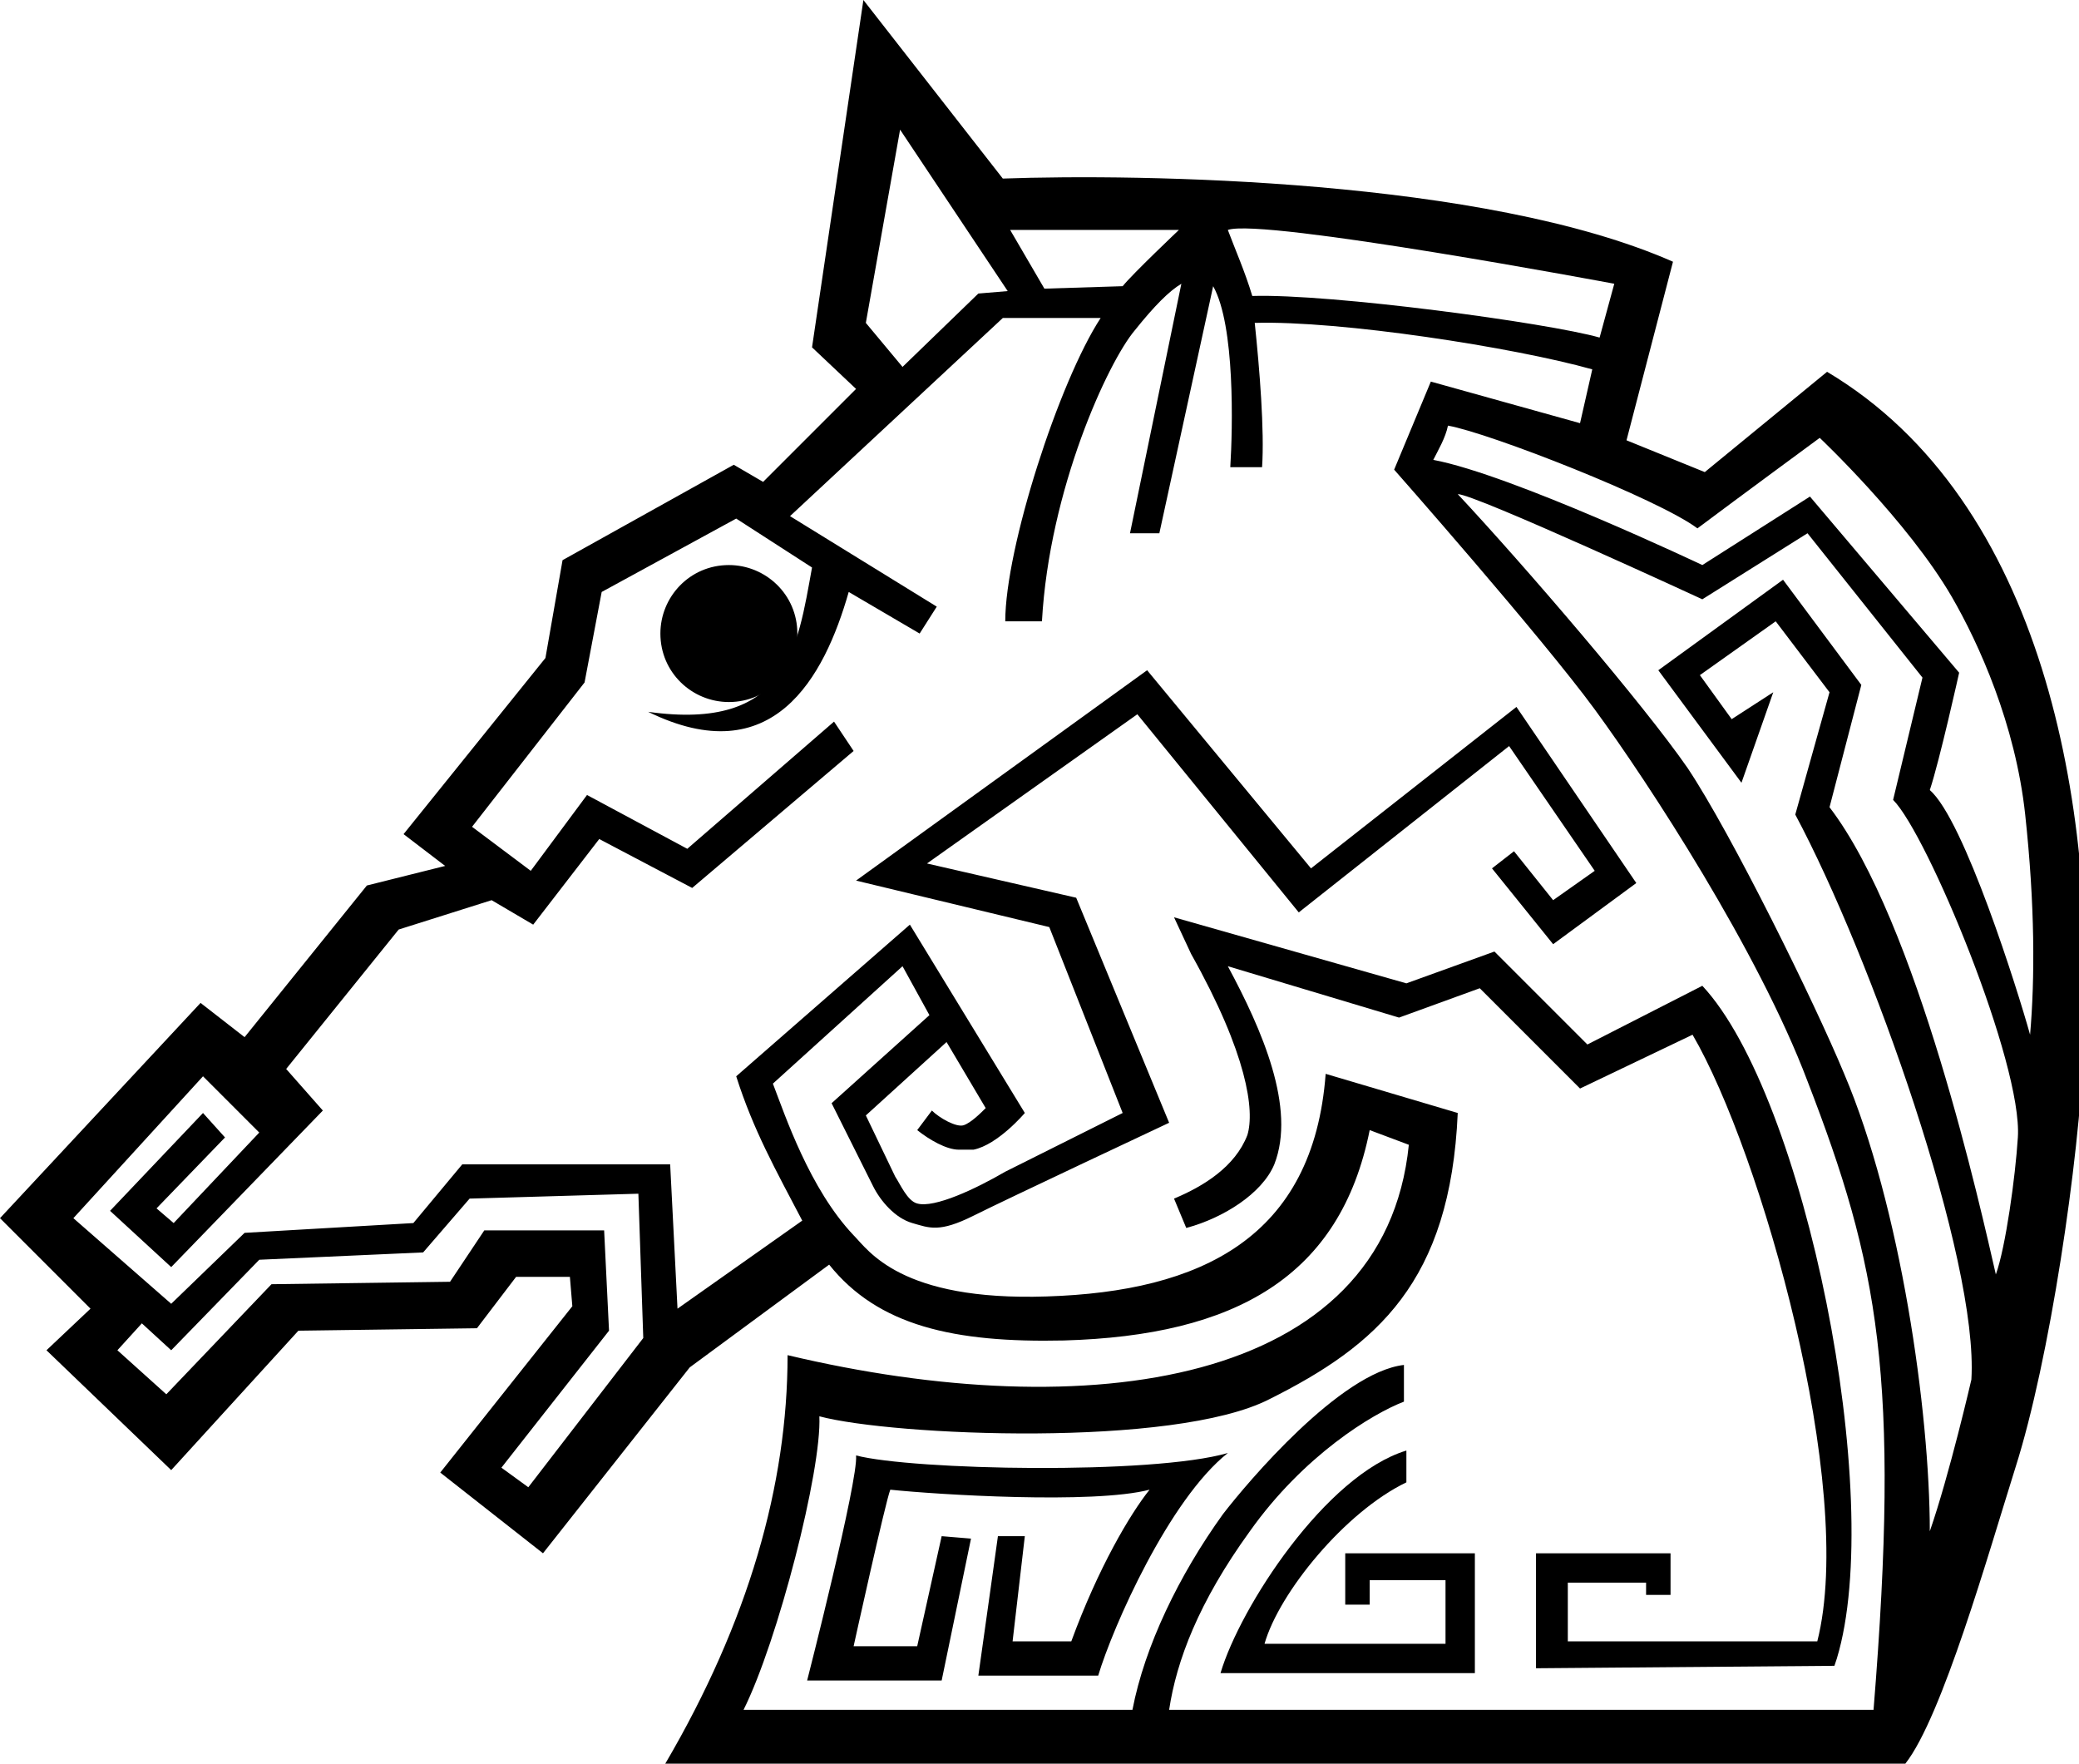 
<svg version="1.1" id="圖層_1" xmlns="http://www.w3.org/2000/svg" xmlns:xlink="http://www.w3.org/1999/xlink" x="0px" y="0px"
	 viewBox="0 0 85 72.1" style="enable-background:new 0 0 85 72.1;" xml:space="preserve">

<g id="surface1">
	<path class="st0" d="M75,68.1l-12.2,0.1l0-4.7l5.5,0l0,1.7h-1l0-0.5h-3.2v2.4h10.2c1.6-6.3-2.3-20-5.1-24.8l-4.6,2.2l-4.1-4.1
		l-3.3,1.2l-7-2.1c1.4,2.6,2.8,5.8,1.9,8.1c-0.5,1.2-2.1,2.2-3.6,2.6L48,49c1.2-0.5,2.5-1.3,3-2.6c0.3-1,0-3.3-2.3-7.4L48,37.5
		l9.5,2.7l3.6-1.3l3.8,3.8l4.7-2.4c4.2,4.5,7.5,20.9,5.5,27.5L75,68.1z"/>
	<path class="st0" d="M38.5,68.7H33c0,0,2.1-8.2,2-9.2c2.3,0.6,12.1,0.8,15.2-0.1c-2.4,1.9-4.7,7.1-5.3,9.1H40
		c0.2-1.4,0.8-5.7,0.8-5.7h1.1l-0.5,4.3l2.4,0c1.1-3,2.4-5.2,3.2-6.2c-2.3,0.6-8.7,0.2-10.6,0c-0.2,0.5-1.5,6.4-1.5,6.4l2.6,0l1-4.5
		l1.2,0.1L38.5,68.7z"/>
	<path class="st0" d="M60.2,68.4H49.9c0.8-2.7,4.3-8.1,7.6-9.1l0,1.3c-2.5,1.2-5.2,4.5-5.8,6.6l7.4,0l0-2.6H56l0,1l-1,0l0-2.1l5.3,0
		V68.4z"/>
	<path class="st0" d="M39.7,41.6L39.7,41.6l-0.2-0.3L39.7,41.6z"/>
	<path class="st0" d="M5.8,54.1L7,55.2l3.6-3.7l6.7-0.3l1.9-2.2l6.9-0.2l0.2,5.9l-4.7,6.1L20.5,60l4.4-5.6l-0.2-4.1l-4.9,0l-1.4,2.1
		l-7.3,0.1L6.8,57l-2-1.8L5.8,54.1z M1.9,55.2l5.1,4.9l5.2-5.7l7.3-0.1l1.6-2.1l2.2,0l0.1,1.2l-5.4,6.8l4.2,3.3l6-7.6l5.7-4.2
		c2,2.5,5.1,3.2,9.6,3.1c7-0.2,11.3-2.6,12.5-8.6l1.6,0.6c-1,9.9-13.2,11.5-25.4,8.6c0,5.3-1.6,10.9-5,16.7h50.7
		c1.5-1.9,3.4-8.6,4.5-12.1c1.4-4.4,2.6-12.5,2.8-17.2c0.5-9.8-1.6-22.3-10.5-27.6l-5,4.1L66.5,18l1.9-7.3C60.7,7.3,46.6,7.1,41,7.3
		L35.3,0l-2.1,14.2l1.8,1.7l-3.8,3.8L30,19l-7,3.9l-0.7,4l-5.8,7.2l1.7,1.3L15,36.2l-5,6.2L8.2,41L0,49.8l3.7,3.7L1.9,55.2z
		 M59.2,17.4c1.7,0.3,8.6,3,10.2,4.2c1.6-1.2,5-3.7,5-3.7s3.6,3.4,5.4,6.5c1.1,1.9,2.6,5.2,3,8.9c0.4,3.7,0.4,6.7,0.2,9
		c-0.5-1.8-2.7-8.8-4.1-10c0.4-1.2,1.2-4.8,1.2-4.8L74,20.3l-4.4,2.8c0,0-7.8-3.7-11-4.3C58.8,18.4,59.1,17.9,59.2,17.4z M59.6,20.2
		c0.7,0,10,4.3,10,4.3l4.3-2.7l4.7,5.9l-1.2,5c1.4,1.4,5.3,10.8,5.1,13.8c-0.1,1.6-0.5,4.5-0.9,5.6C81,49.5,78.4,37.7,74.8,33l1.3-5
		l-3.2-4.3l-5.1,3.7l3.4,4.6l1.3-3.7l-1.7,1.1l-1.3-1.8l3.1-2.2l2.2,2.9l-1.4,5c3.1,5.8,7.5,18.2,7.2,23.1c0,0-0.9,3.9-1.7,6.2
		c0-4.9-1.2-13.3-3.5-18.7c-1.2-2.9-4.6-9.8-6.4-12.5C67.2,28.8,62.4,23.2,59.6,20.2z M50.2,9.4C51.6,8.9,66,11.6,66,11.6l-0.6,2.2
		c-2.1-0.6-11-1.8-14.2-1.7C50.9,11.1,50.5,10.2,50.2,9.4z M42.7,11.8l-1.4-2.4l6.9,0c0,0-1.9,1.8-2.3,2.3L42.7,11.8z M40,12l-3.1,3
		l-1.5-1.8l1.4-7.9l4.4,6.6L40,12z M45,13c-1.7,2.6-3.9,9.4-3.9,12.4h1.5c0.3-5.4,2.7-10.6,3.8-11.9c0.8-1,1.4-1.6,1.9-1.9
		l-2.1,10.2h1.2l2.2-10.1c0.9,1.6,0.8,5.8,0.7,7.4h1.3c0.1-1.5-0.1-4-0.3-5.9c3.5-0.1,10.6,1,13.8,1.9l-0.5,2.2l-6.1-1.7L57,19.2
		c0,0,6,6.8,8.2,9.8c2.2,3,6.7,9.9,8.7,15.2c2.9,7.5,3.8,12.1,2.7,25.7H47.8c0.3-2,1.2-4.4,3.3-7.3c2.2-3.1,5-4.8,6.3-5.3v-1.5
		c-2.6,0.3-6.4,4.8-7.4,6.1c-1.8,2.5-3.2,5.4-3.7,8l-15.9,0c1.4-2.8,3.2-9.8,3.1-12c3,0.8,14.5,1.3,18.4-0.7
		c4.4-2.2,7.4-4.8,7.7-11.7l-5.4-1.6c-0.5,6.7-5.1,8.9-11.4,9.1c-6,0.2-7.3-1.9-7.9-2.5c-1.8-1.9-2.8-4.9-3.3-6.2l5.3-4.8l1.1,2
		L34,45.1l1.7,3.4c0.3,0.6,0.9,1.3,1.6,1.5c0.7,0.2,1.1,0.4,2.5-0.3c1.4-0.7,8-3.8,8-3.8l-3.8-9.2l-6.1-1.4l8.6-6.1l6.6,8.1l8.6-6.8
		l3.5,5.1l-1.7,1.2l-1.6-2l-0.9,0.7l2.5,3.1l3.4-2.5l-4.9-7.2l-8.4,6.6l-6.7-8.1l-11.9,8.6l7.9,1.9l3,7.6l-4.8,2.4
		c-1.2,0.7-2.9,1.5-3.6,1.3c-0.4-0.1-0.7-0.8-0.9-1.1l-1.2-2.5l3.3-3l1.6,2.7c-0.2,0.2-0.6,0.6-0.9,0.7c-0.3,0.1-1-0.3-1.3-0.6
		l-0.6,0.8c0.5,0.4,1.2,0.8,1.7,0.8c0.1,0,0.4,0,0.6,0c1-0.2,2.1-1.5,2.1-1.5l-4.7-7.7L30.1,44c0.7,2.2,1.6,3.8,2.7,5.9l-5.1,3.6
		l-0.3-5.9h-8.5L16.9,50l-6.9,0.4L7,53.3L3,49.8l5.3-5.8l2.3,2.3l-3.5,3.7l-0.7-0.6l2.8-2.9l-0.9-1l-3.8,4l2.5,2.3l6.2-6.4l-1.5-1.7
		l4.6-5.7l3.8-1.2l1.7,1l2.7-3.5l3.8,2l6.6-5.6l-0.8-1.2l-6,5.2l-4.1-2.2l-2.3,3.1l-2.4-1.8l4.6-5.9l0.7-3.7l5.5-3l3.1,2
		c-0.6,3.3-1,6.7-6.7,5.9c5.1,2.5,7.2-1.4,8.2-4.9l2.9,1.7l0.7-1.1l-6-3.7L41,13H45z"/>
	<path class="st0" d="M32.6,25.9c0,1.5-1.2,2.8-2.8,2.8c-1.5,0-2.8-1.2-2.8-2.8c0-1.5,1.2-2.8,2.8-2.8
		C31.3,23.1,32.6,24.3,32.6,25.9z"/>
</g>
</svg>
